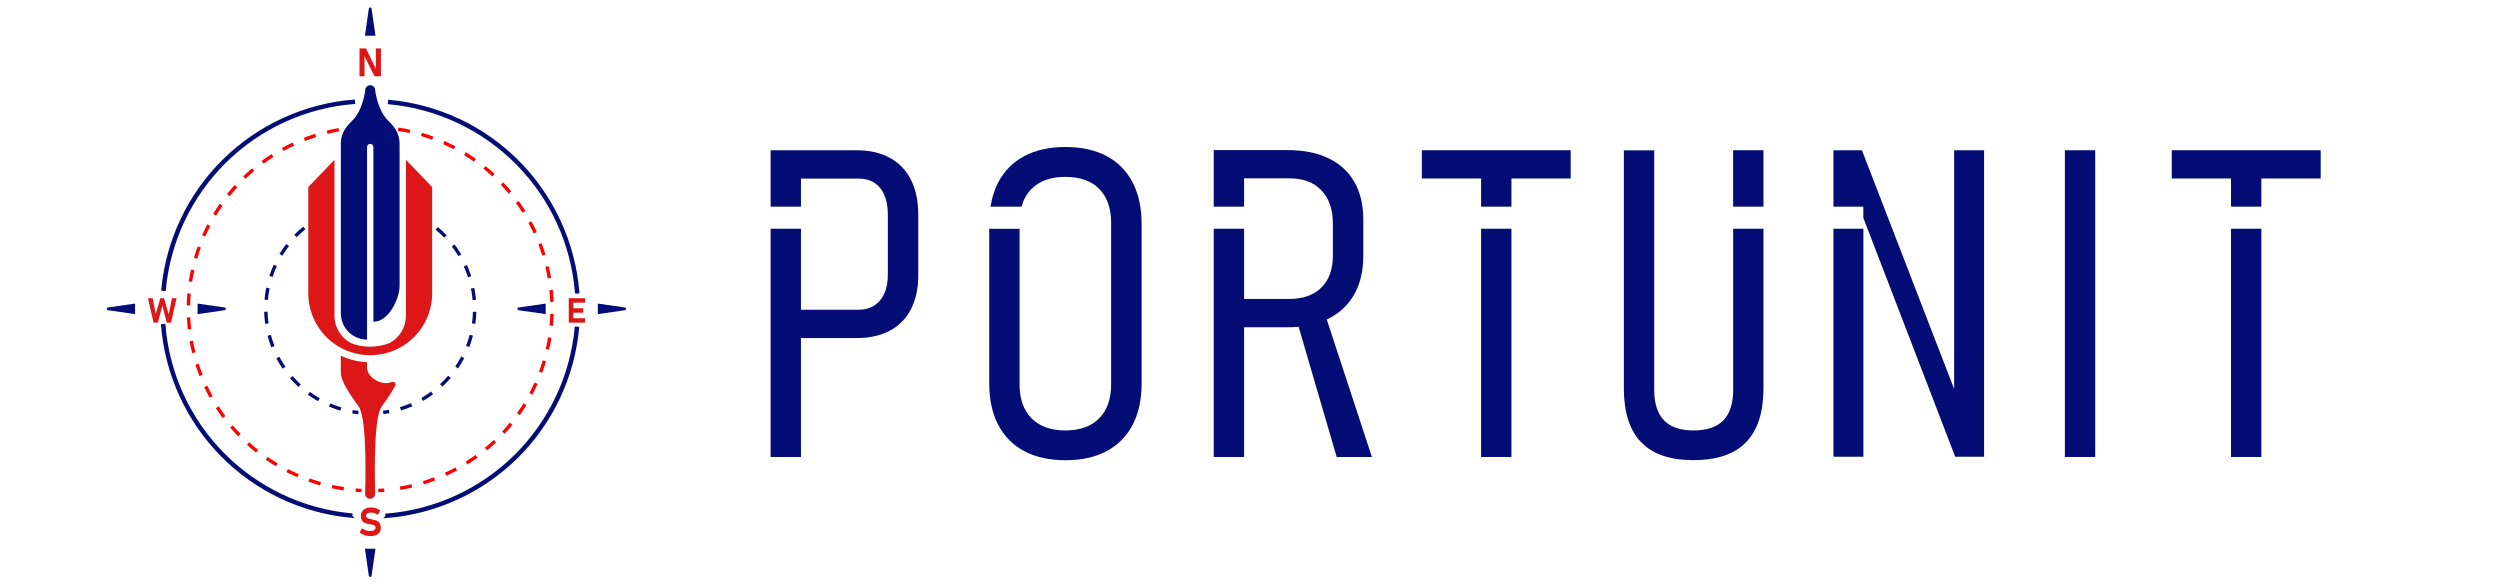 <?xml version="1.0" encoding="UTF-8"?>
<svg id="Layer_1" data-name="Layer 1" xmlns="http://www.w3.org/2000/svg" viewBox="0 0 308 72">
  <defs>
    <style>
      .cls-1, .cls-2, .cls-3, .cls-4, .cls-5, .cls-6 {
        stroke-miterlimit: 10;
      }

      .cls-1, .cls-2, .cls-3, .cls-4, .cls-6 {
        fill: none;
        stroke-width: .42px;
      }

      .cls-1, .cls-2, .cls-4, .cls-5 {
        stroke: #040c75;
      }

      .cls-7, .cls-5 {
        fill: #040c75;
      }

      .cls-2 {
        stroke-dasharray: 0 0 1.47 1.47;
      }

      .cls-3, .cls-6 {
        stroke: red;
      }

      .cls-8 {
        fill: #dd1717;
      }

      .cls-4 {
        stroke-dasharray: 0 0 1.46 1.46;
      }

      .cls-5 {
        stroke-width: .34px;
      }

      .cls-6 {
        stroke-dasharray: 0 0 1.47 1.47;
      }
    </style>
  </defs>
  <g>
    <g>
      <path class="cls-3" d="m44.55,60.43c-.25-.01-.49-.03-.73-.05"/>
      <path class="cls-6" d="m42.35,60.21c-7.43-1.1-14.14-5.91-17.32-13.32-4.88-11.37.37-24.54,11.74-29.42,11.37-4.88,24.54.37,29.42,11.74,4.88,11.37-.37,24.54-11.74,29.42-2.08.9-4.23,1.45-6.38,1.69"/>
      <path class="cls-3" d="m47.34,60.39c-.25.02-.49.03-.74.04"/>
    </g>
    <g>
      <path class="cls-1" d="m44.16,50.83c-.25-.03-.49-.06-.73-.1"/>
      <path class="cls-2" d="m41.99,50.39c-5.34-1.57-9.24-6.51-9.24-12.34,0-4.31,2.13-8.14,5.4-10.47"/>
      <path class="cls-1" d="m38.75,27.17c.21-.13.42-.26.64-.38"/>
    </g>
    <g>
      <path class="cls-1" d="m52,26.89c.21.12.43.25.63.39"/>
      <path class="cls-4" d="m53.81,28.14c2.85,2.36,4.67,5.93,4.67,9.91,0,6.04-4.19,11.13-9.82,12.5"/>
      <path class="cls-1" d="m47.94,50.7c-.24.04-.49.08-.73.11"/>
    </g>
    <polygon class="cls-8" points="46.31 5.96 46.31 8.48 45.09 5.96 44.29 5.96 44.29 9.4 44.91 9.4 44.91 6.92 46.13 9.4 46.93 9.4 46.93 5.96 46.31 5.96"/>
    <path class="cls-8" d="m48.28,47.05c-.23.1-.48.15-.74.15-1.06,0-2.32-.87-2.32-1.93v-.65c-.16,0,.08,0-.07,0-1.1-.06-2.17-.33-3.16-.8v2.05c-.02,1.16,1.34,3,2.21,4.24,1.12,1.59.78,10.72.78,10.72h0c0,.34.28.62.62.62s.62-.28.62-.62c0,0,0,0,0,0,0-.22-.32-9.14.78-10.71.52-.74,1.22-1.7,1.69-2.6.15-.28-.14-.58-.43-.45Z"/>
    <path class="cls-8" d="m50.01,19.69v19.21c0,1.46-.82,2.73-2.03,3.37-.72.28-1.5.43-2.31.44h-.12c-.81,0-1.59-.16-2.31-.44-1.21-.64-2.03-1.91-2.03-3.37v-19.21l-3.23,3.35v13.1c0,2.57,1.28,4.85,3.23,6.23,1.24.88,2.76,1.39,4.4,1.39h0s0,0,0,0h0c1.64,0,3.15-.52,4.4-1.39,1.95-1.38,3.23-3.66,3.23-6.23v-13.1l-3.23-3.35Z"/>
    <path class="cls-8" d="m19.17,38.75l.58-2.01h.46l.58,2.01.39-2.01h.58l-.69,3.01h-.53l-.53-2.1-.56,2.1h-.53l-.69-3.01h.58l.39,2.01Z"/>
    <path class="cls-8" d="m45.6,66.04c-.16,0-.32-.02-.48-.05-.16-.03-.3-.08-.44-.15-.14-.06-.26-.14-.37-.23l.3-.53c.13.11.29.19.46.25.17.06.35.09.53.09.21,0,.38-.04.49-.11s.18-.17.18-.3h0c0-.1-.03-.18-.09-.23-.06-.05-.14-.09-.23-.12s-.2-.05-.31-.06c-.13-.02-.27-.05-.41-.08-.14-.03-.26-.08-.38-.15-.12-.07-.21-.16-.28-.29-.07-.12-.11-.29-.11-.5h0c0-.34.11-.6.33-.78.22-.18.53-.28.94-.28.19,0,.38.03.57.09s.37.15.54.27l-.27.55c-.13-.09-.27-.16-.42-.21-.14-.05-.28-.07-.42-.07-.2,0-.35.03-.46.1s-.16.16-.16.28h0c0,.11.03.2.1.25.06.06.15.1.25.13.1.03.22.05.34.08.13.03.26.06.4.09.13.04.25.09.36.16.11.07.2.16.26.29.06.12.1.28.1.47h0c0,.34-.11.59-.34.78-.23.18-.55.27-.97.27Z"/>
    <polygon class="cls-8" points="72.09 37.29 72.09 36.74 70.07 36.74 70.07 39.75 72.09 39.75 72.09 39.21 70.64 39.21 70.64 38.53 71.86 38.53 71.86 37.98 70.64 37.98 70.64 37.29 72.09 37.29"/>
    <path class="cls-5" d="m47.66,63.65l-.02-.21c5.97-.48,11.6-3.06,15.86-7.27,4.26-4.21,6.91-9.81,7.47-15.77l.21.02c-.56,6.01-3.23,11.66-7.53,15.9-4.3,4.24-9.98,6.84-15.99,7.33Z"/>
    <path class="cls-5" d="m71,36.01c-.48-5.97-3.06-11.6-7.27-15.86-4.21-4.26-9.81-6.91-15.77-7.47l.02-.21c6.01.56,11.66,3.23,15.9,7.53,4.24,4.3,6.84,9.98,7.33,15.99l-.21.02Z"/>
    <path class="cls-5" d="m20.25,35.69l-.21-.02c.56-6.01,3.23-11.66,7.53-15.9,4.3-4.24,9.98-6.84,15.99-7.33l.02.21c-5.97.48-11.6,3.06-15.86,7.27-4.26,4.21-6.91,9.81-7.46,15.77Z"/>
    <path class="cls-5" d="m43.24,63.62c-6.01-.56-11.66-3.23-15.9-7.53-4.24-4.3-6.84-9.98-7.33-15.99l.21-.02c.48,5.97,3.06,11.6,7.27,15.86,4.21,4.26,9.81,6.91,15.77,7.47l-.02.21Z"/>
    <path class="cls-7" d="m13.31,38.22l3.33.48v-1.3l-3.33.48c-.2.03-.2.31,0,.34Z"/>
    <path class="cls-7" d="m76.98,37.88l-3.33-.48v1.3l3.33-.48c.2-.03.2-.31,0-.34Z"/>
    <path class="cls-7" d="m63.9,37.88l3.33-.48v1.3s-3.33-.48-3.33-.48c-.2-.03-.2-.31,0-.34Z"/>
    <path class="cls-7" d="m27.67,37.88l-3.33-.48v1.3l3.33-.48c.2-.03.2-.31,0-.34Z"/>
    <path class="cls-7" d="m45.44,1.07l-.48,3.33h1.3s-.48-3.33-.48-3.33c-.03-.2-.31-.2-.34,0Z"/>
    <path class="cls-7" d="m45.78,70.93l.48-3.33h-1.3l.48,3.33c.03.2.31.2.34,0Z"/>
    <path class="cls-7" d="m49.21,17.93s.02.03.02.05v17.19c0,1.73-1.39,4.42-3.12,4.46h0s-.03,0-.03,0h-.08v-21.52c0-.22-.18-.39-.39-.39h0c-.21,0-.39.17-.39.39v23.73c-1.78,0-3.23-1.45-3.23-3.23v-20.72c-.02-1.16.32-1.98,1.41-3.03,1.3-1.24,1.59-3.68,1.59-3.68h0s0-.04,0-.06c0-.34.28-.62.62-.62s.62.28.62.62c0,.02,0,.04,0,.06h0s.29,2.44,1.59,3.68c1.09,1.05,1.43,1.87,1.41,3.03l-.02.03Z"/>
  </g>
  <g>
    <path class="cls-7" d="m112.23,22.15c-.6-1.18-1.46-2.08-2.59-2.7-1.13-.62-2.49-.94-4.1-.94h-10.6v6.95h3.74v-3.46h7.04c1.18,0,2.09.38,2.71,1.15.63.77.95,1.88.95,3.31v7.35c0,1.37-.32,2.44-.96,3.2-.64.77-1.54,1.15-2.7,1.15h-7.04v-9.98h-3.74v28.12h3.74v-14.65h6.86c1.59,0,2.96-.31,4.09-.91,1.13-.6,2-1.49,2.6-2.65s.9-2.56.9-4.21v-7.41c0-1.7-.3-3.13-.9-4.31Z"/>
    <path class="cls-7" d="m139.54,22.47c-.74-1.41-1.8-2.49-3.2-3.24-1.39-.74-3.09-1.12-5.08-1.12s-3.66.38-5.07,1.12c-1.4.75-2.47,1.83-3.21,3.24-.46.88-.77,1.87-.95,2.99h3.83c.23-.88.64-1.6,1.23-2.19.99-.99,2.37-1.48,4.16-1.48s3.19.49,4.17,1.48c.98.99,1.47,2.38,1.47,4.19v19.91c0,1.78-.49,3.17-1.47,4.17-.98.99-2.37,1.49-4.17,1.49s-3.17-.5-4.16-1.49c-.99-1-1.48-2.39-1.48-4.17v-19.18h-3.74v18.99c0,2.03.37,3.75,1.11,5.16.74,1.41,1.8,2.49,3.21,3.24s3.09,1.12,5.07,1.12,3.69-.37,5.08-1.12c1.39-.75,2.46-1.82,3.2-3.24.74-1.41,1.11-3.13,1.11-5.16v-19.54c0-2.03-.37-3.75-1.11-5.16Z"/>
    <path class="cls-7" d="m163.45,39.36c.07-.03.14-.06.2-.09,1.39-.69,2.46-1.7,3.2-3.01.74-1.32,1.11-2.91,1.11-4.79v-4.41c0-1.82-.37-3.37-1.11-4.65s-1.8-2.26-3.2-2.92c-1.39-.67-3.09-1-5.08-1h-9.04v6.97h3.74v-3.49h5.56c1.7,0,3.02.49,3.96,1.47s1.42,2.36,1.42,4.14v3.9c0,1.7-.47,3.02-1.42,3.95-.95.94-2.27,1.4-3.96,1.4h-5.56v-8.65h-3.74v28.12h3.74v-15.98h5.3c.49,0,.96-.02,1.42-.06l4.69,16.04h4.34l-5.56-16.93Z"/>
    <rect class="cls-7" x="182.47" y="28.18" width="3.74" height="28.12"/>
    <polygon class="cls-7" points="193.51 18.51 193.51 21.99 186.21 21.99 186.21 25.46 182.47 25.46 182.47 21.99 175.17 21.99 175.17 18.51 193.51 18.51"/>
    <rect class="cls-7" x="213.52" y="18.51" width="3.74" height="6.95"/>
    <path class="cls-7" d="m213.52,28.18h3.74v19.65c0,2.96-.72,5.18-2.14,6.65-1.43,1.47-3.59,2.21-6.49,2.21s-5.02-.74-6.44-2.21c-1.42-1.47-2.13-3.69-2.13-6.65v-29.31h3.74v29.5c0,1.68.4,2.94,1.21,3.77.8.83,2.02,1.24,3.63,1.24s2.87-.41,3.68-1.24c.8-.83,1.21-2.09,1.21-3.77v-19.83Z"/>
    <rect class="cls-7" x="225.88" y="28.18" width="3.69" height="28.09"/>
    <polygon class="cls-7" points="244.44 18.51 244.44 56.27 240.88 56.27 230.18 28.44 229.58 26.87 229.56 26.82 229.56 25.46 225.88 25.46 225.88 18.51 229.39 18.51 240.75 47.92 240.75 18.51 244.44 18.51"/>
    <rect class="cls-7" x="254.39" y="18.51" width="3.74" height="37.79"/>
    <rect class="cls-7" x="274.86" y="28.18" width="3.74" height="28.12"/>
    <polygon class="cls-7" points="285.91 18.51 285.91 21.99 278.6 21.99 278.6 25.46 274.86 25.46 274.86 21.99 267.56 21.99 267.56 18.51 285.91 18.51"/>
  </g>
</svg>